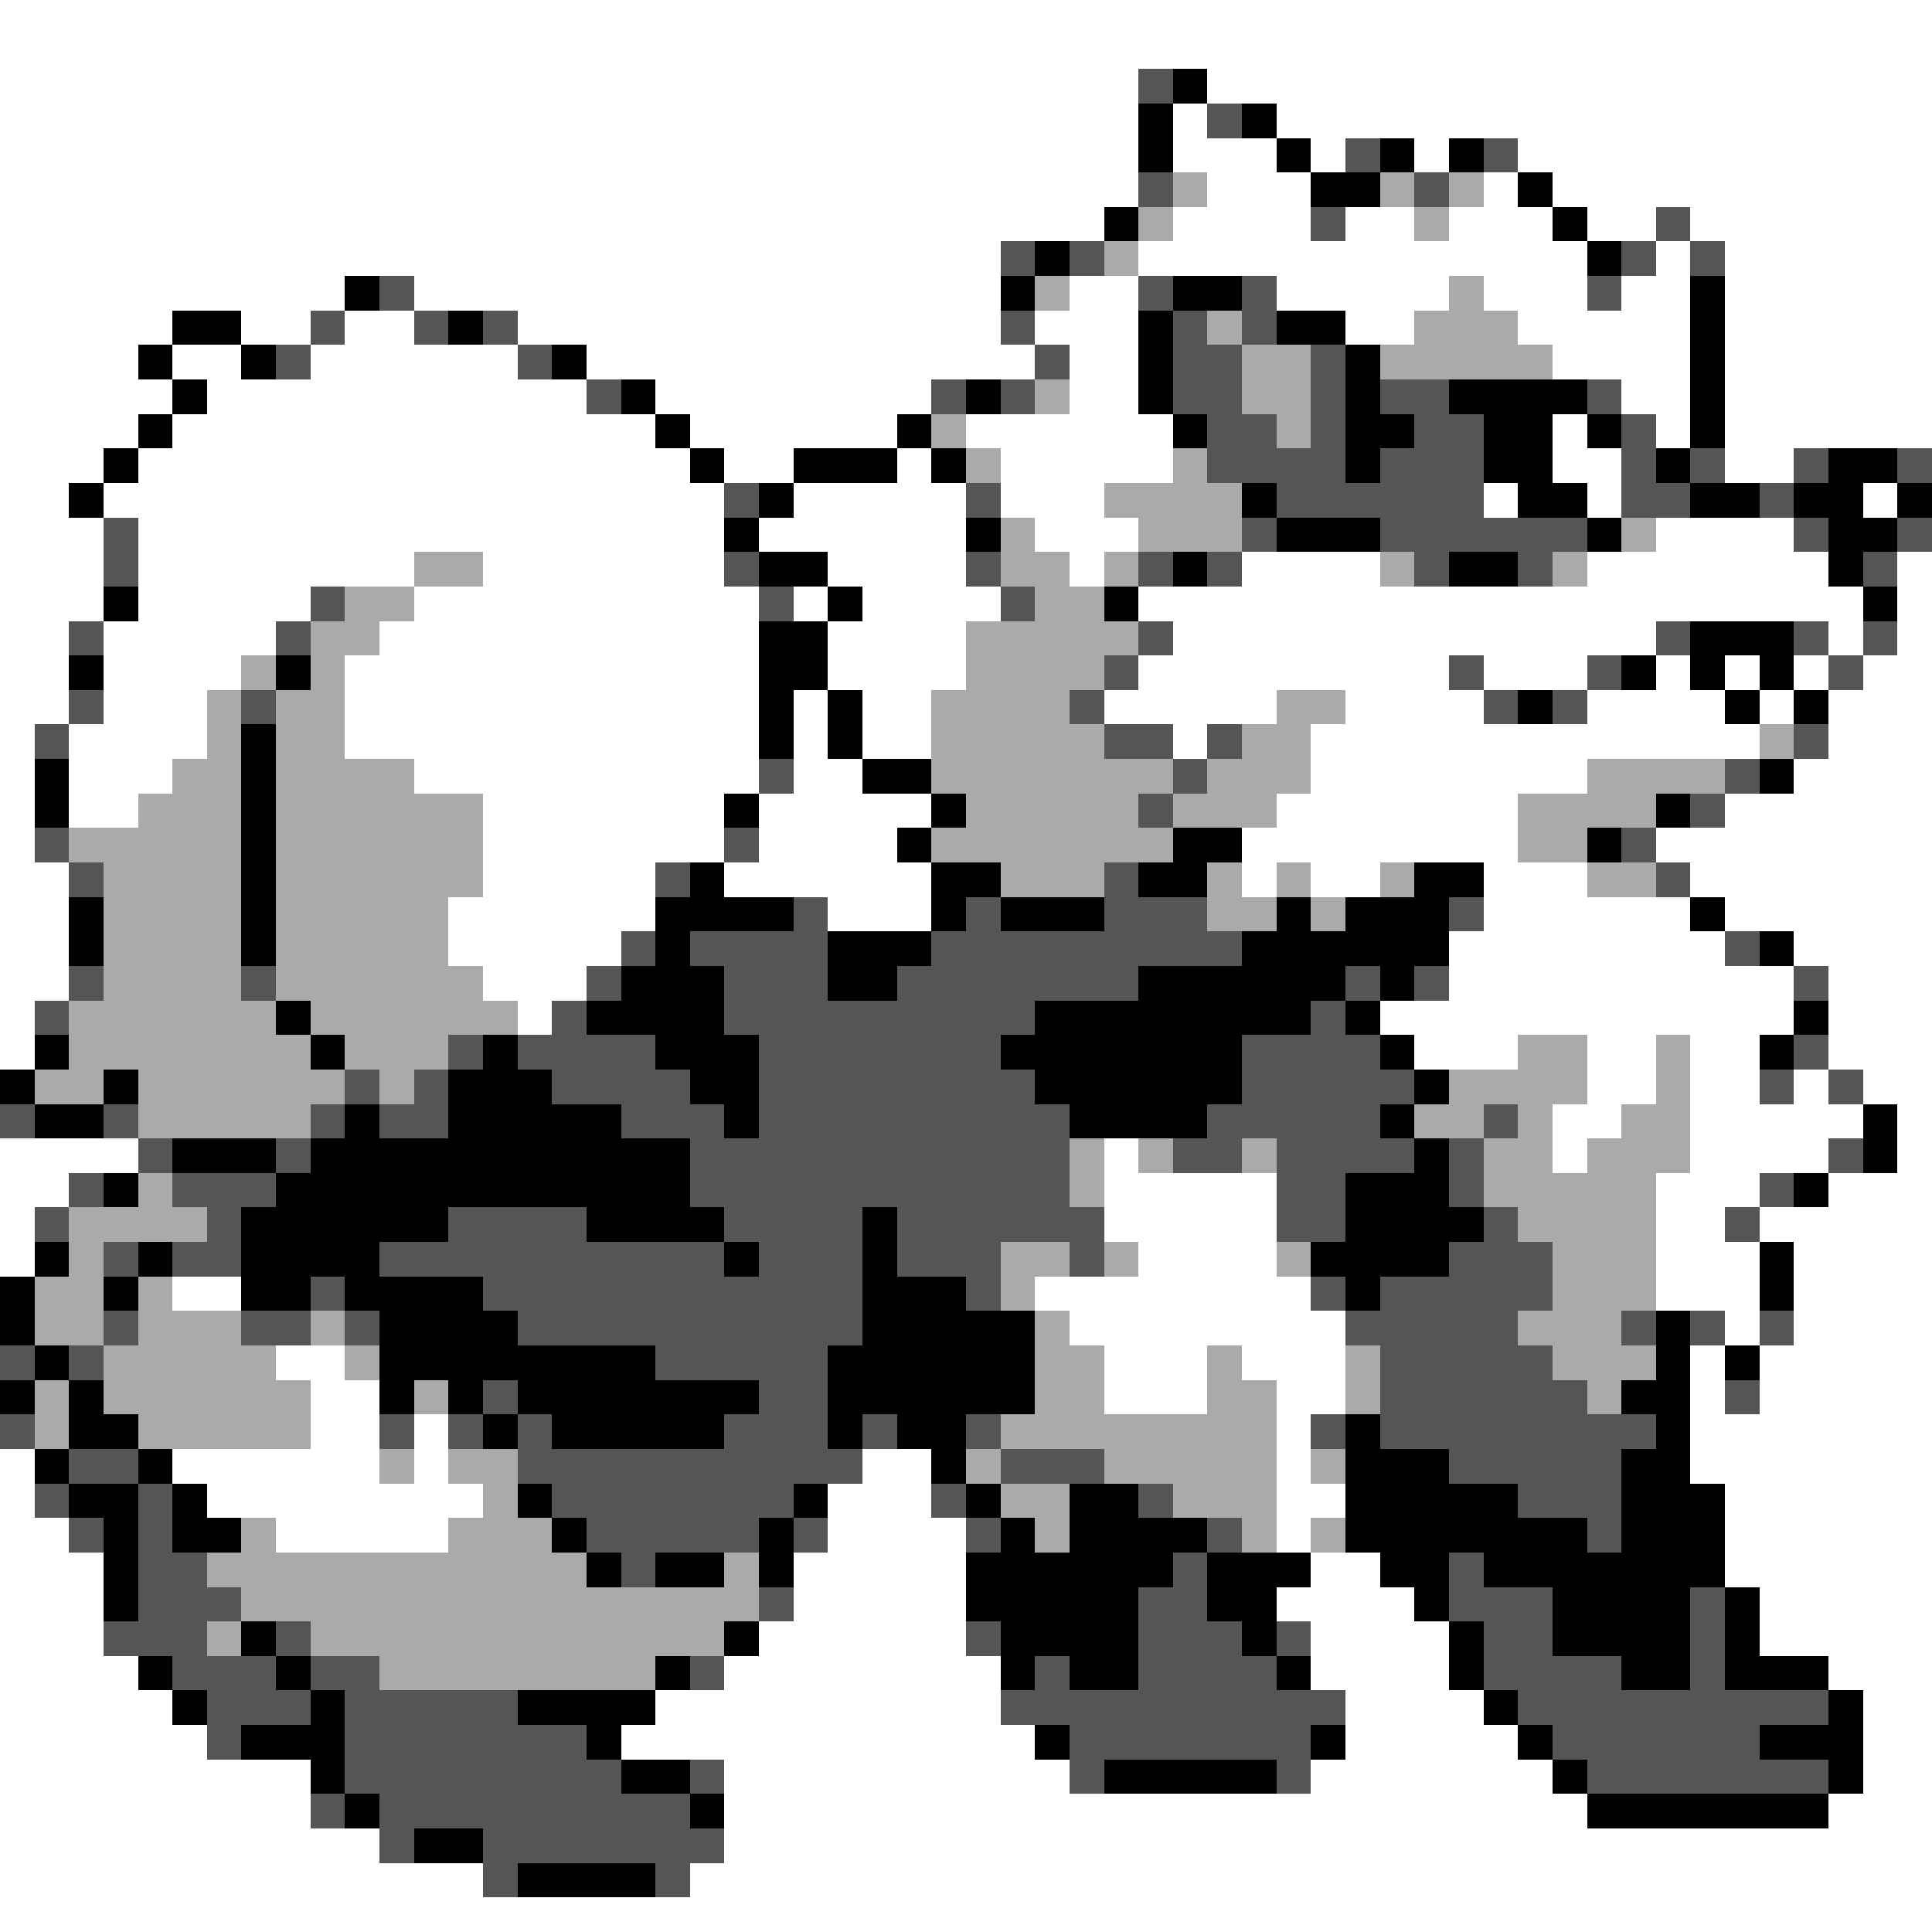 <svg xmlns="http://www.w3.org/2000/svg" viewBox="0 -0.5 56 56" shape-rendering="crispEdges">
<rect x="0" y="-0.5" width="56" height="56" fill="#808080" stroke="none"/>
<path stroke="#ffffff" d="M0 0h56M0 1h56M0 2h33M35 2h21M0 3h33M34 3h1M37 3h19M0 4h33M34 4h3M38 4h1M41 4h1M44 4h12M0 5h33M35 5h3M43 5h1M45 5h11M0 6h32M34 6h4M39 6h2M42 6h3M46 6h2M49 6h7M0 7h29M33 7h13M48 7h1M50 7h6M0 8h10M12 8h17M31 8h2M37 8h5M43 8h3M47 8h2M50 8h6M0 9h5M7 9h2M10 9h2M15 9h14M30 9h3M39 9h2M44 9h5M50 9h6M0 10h4M5 10h2M9 10h6M17 10h13M31 10h2M45 10h4M50 10h6M0 11h5M6 11h11M19 11h8M31 11h2M47 11h2M50 11h6M0 12h4M5 12h14M20 12h6M28 12h6M45 12h1M48 12h1M50 12h6M0 13h3M4 13h16M21 13h2M26 13h1M29 13h5M45 13h2M50 13h2M0 14h2M3 14h18M23 14h5M29 14h3M43 14h1M46 14h1M54 14h1M0 15h3M4 15h17M22 15h6M30 15h3M48 15h4M0 16h3M4 16h8M14 16h7M24 16h4M31 16h1M36 16h4M46 16h7M55 16h1M0 17h3M4 17h5M12 17h10M23 17h1M25 17h4M33 17h21M55 17h1M0 18h2M3 18h5M11 18h11M24 18h4M34 18h14M53 18h1M55 18h1M0 19h2M3 19h4M10 19h12M24 19h4M33 19h9M43 19h3M48 19h1M50 19h1M52 19h1M54 19h2M0 20h2M3 20h3M10 20h12M23 20h1M25 20h2M32 20h5M39 20h4M46 20h4M51 20h1M53 20h3M0 21h1M2 21h4M10 21h12M23 21h1M25 21h2M34 21h1M38 21h13M53 21h3M0 22h1M2 22h3M12 22h10M23 22h2M38 22h8M52 22h4M0 23h1M2 23h2M14 23h7M22 23h5M37 23h7M50 23h6M0 24h1M14 24h7M22 24h4M36 24h8M48 24h8M0 25h2M14 25h5M21 25h6M36 25h1M38 25h2M43 25h3M49 25h7M0 26h2M13 26h6M24 26h3M43 26h6M50 26h6M0 27h2M13 27h5M42 27h8M52 27h4M0 28h2M14 28h3M42 28h10M53 28h3M0 29h1M15 29h1M40 29h12M53 29h3M0 30h1M41 30h3M46 30h2M49 30h2M53 30h3M46 31h2M49 31h2M52 31h1M54 31h2M45 32h2M49 32h5M55 32h1M0 33h4M32 33h1M45 33h1M49 33h4M55 33h1M0 34h2M32 34h5M48 34h3M53 34h3M0 35h1M32 35h5M48 35h2M51 35h5M0 36h1M33 36h4M48 36h3M52 36h4M5 37h2M30 37h8M48 37h3M52 37h4M31 38h8M50 38h1M52 38h4M8 39h2M32 39h3M36 39h3M49 39h1M51 39h5M9 40h2M32 40h3M37 40h2M49 40h1M51 40h5M9 41h2M12 41h1M37 41h1M49 41h7M0 42h1M5 42h6M12 42h1M25 42h2M37 42h1M49 42h7M0 43h1M6 43h8M24 43h3M37 43h2M50 43h6M0 44h2M8 44h5M24 44h4M37 44h1M50 44h6M0 45h3M23 45h5M38 45h2M50 45h6M0 46h3M23 46h5M37 46h4M51 46h5M0 47h3M22 47h6M38 47h4M51 47h5M0 48h4M21 48h8M38 48h4M53 48h3M0 49h5M19 49h10M39 49h4M54 49h2M0 50h6M18 50h12M39 50h5M54 50h2M0 51h9M21 51h10M38 51h7M54 51h2M0 52h9M21 52h25M53 52h3M0 53h11M21 53h35M0 54h14M20 54h36M0 55h56" />
<path stroke="#555555" d="M33 2h1M35 3h1M39 4h1M43 4h1M33 5h1M41 5h1M38 6h1M48 6h1M29 7h1M31 7h1M47 7h1M49 7h1M11 8h1M33 8h1M36 8h1M46 8h1M9 9h1M12 9h1M14 9h1M29 9h1M34 9h1M36 9h1M8 10h1M15 10h1M30 10h1M34 10h2M38 10h1M17 11h1M27 11h1M29 11h1M34 11h2M38 11h1M40 11h2M46 11h1M35 12h2M38 12h1M41 12h2M47 12h1M35 13h4M40 13h3M47 13h1M49 13h1M52 13h1M55 13h1M21 14h1M28 14h1M37 14h6M47 14h2M51 14h1M3 15h1M36 15h1M40 15h6M52 15h1M55 15h1M3 16h1M21 16h1M28 16h1M33 16h1M35 16h1M41 16h1M44 16h1M54 16h1M9 17h1M22 17h1M29 17h1M2 18h1M8 18h1M33 18h1M48 18h1M52 18h1M54 18h1M32 19h1M42 19h1M46 19h1M53 19h1M2 20h1M7 20h1M31 20h1M43 20h1M45 20h1M1 21h1M32 21h2M35 21h1M52 21h1M22 22h1M34 22h1M50 22h1M33 23h1M49 23h1M1 24h1M21 24h1M47 24h1M2 25h1M19 25h1M32 25h1M48 25h1M23 26h1M28 26h1M32 26h3M42 26h1M18 27h1M20 27h4M27 27h9M50 27h1M2 28h1M7 28h1M17 28h1M21 28h3M26 28h7M39 28h1M41 28h1M52 28h1M1 29h1M16 29h1M21 29h9M38 29h1M13 30h1M15 30h4M22 30h7M36 30h4M52 30h1M10 31h1M12 31h1M16 31h4M22 31h8M36 31h5M51 31h1M53 31h1M0 32h1M3 32h1M9 32h1M11 32h2M18 32h3M22 32h9M35 32h5M43 32h1M4 33h1M8 33h1M20 33h11M34 33h2M37 33h4M42 33h1M53 33h1M2 34h1M5 34h3M20 34h11M37 34h2M42 34h1M51 34h1M1 35h1M6 35h1M13 35h4M21 35h4M26 35h6M37 35h2M43 35h1M50 35h1M3 36h1M5 36h2M11 36h10M22 36h3M26 36h3M31 36h1M42 36h3M9 37h1M14 37h11M28 37h1M38 37h1M40 37h5M3 38h1M7 38h2M10 38h1M15 38h10M39 38h5M47 38h1M49 38h1M51 38h1M0 39h1M2 39h1M19 39h5M40 39h5M14 40h1M22 40h2M40 40h6M50 40h1M0 41h1M11 41h1M13 41h1M15 41h1M21 41h3M25 41h1M28 41h1M38 41h1M40 41h8M2 42h2M15 42h10M29 42h3M42 42h5M1 43h1M4 43h1M16 43h7M27 43h1M33 43h1M44 43h3M2 44h1M4 44h1M17 44h5M23 44h1M28 44h1M35 44h1M46 44h1M4 45h2M18 45h1M34 45h1M42 45h1M4 46h3M22 46h1M33 46h2M42 46h3M49 46h1M3 47h3M8 47h1M28 47h1M33 47h3M37 47h1M43 47h2M49 47h1M5 48h3M9 48h2M20 48h1M30 48h1M33 48h4M43 48h4M49 48h1M6 49h3M10 49h5M29 49h10M44 49h9M6 50h1M10 50h7M31 50h7M45 50h6M10 51h8M20 51h1M31 51h1M37 51h1M46 51h7M9 52h1M11 52h9M11 53h1M14 53h7M14 54h1M19 54h1" />
<path stroke="#000000" d="M34 2h1M33 3h1M36 3h1M33 4h1M37 4h1M40 4h1M42 4h1M38 5h2M44 5h1M32 6h1M45 6h1M30 7h1M46 7h1M10 8h1M29 8h1M34 8h2M49 8h1M5 9h2M13 9h1M33 9h1M37 9h2M49 9h1M4 10h1M7 10h1M16 10h1M33 10h1M39 10h1M49 10h1M5 11h1M18 11h1M28 11h1M33 11h1M39 11h1M42 11h4M49 11h1M4 12h1M19 12h1M26 12h1M34 12h1M39 12h2M43 12h2M46 12h1M49 12h1M3 13h1M20 13h1M23 13h3M27 13h1M39 13h1M43 13h2M48 13h1M53 13h2M2 14h1M22 14h1M36 14h1M44 14h2M49 14h2M52 14h2M55 14h1M21 15h1M28 15h1M37 15h3M46 15h1M53 15h2M22 16h2M34 16h1M42 16h2M53 16h1M3 17h1M24 17h1M32 17h1M54 17h1M22 18h2M49 18h3M2 19h1M8 19h1M22 19h2M47 19h1M49 19h1M51 19h1M22 20h1M24 20h1M44 20h1M50 20h1M52 20h1M7 21h1M22 21h1M24 21h1M1 22h1M7 22h1M25 22h2M51 22h1M1 23h1M7 23h1M21 23h1M27 23h1M48 23h1M7 24h1M26 24h1M34 24h2M46 24h1M7 25h1M20 25h1M27 25h2M33 25h2M41 25h2M2 26h1M7 26h1M19 26h4M27 26h1M29 26h3M37 26h1M39 26h3M49 26h1M2 27h1M7 27h1M19 27h1M24 27h3M36 27h6M51 27h1M18 28h3M24 28h2M33 28h6M40 28h1M8 29h1M17 29h4M30 29h8M39 29h1M52 29h1M1 30h1M9 30h1M14 30h1M19 30h3M29 30h7M40 30h1M51 30h1M0 31h1M3 31h1M13 31h3M20 31h2M30 31h6M41 31h1M1 32h2M10 32h1M13 32h5M21 32h1M31 32h4M40 32h1M54 32h1M5 33h3M9 33h11M41 33h1M54 33h1M3 34h1M8 34h12M39 34h3M52 34h1M7 35h6M17 35h4M25 35h1M39 35h4M1 36h1M4 36h1M7 36h4M21 36h1M25 36h1M38 36h4M51 36h1M0 37h1M3 37h1M7 37h2M10 37h4M25 37h3M39 37h1M51 37h1M0 38h1M11 38h4M25 38h5M48 38h1M1 39h1M11 39h8M24 39h6M48 39h1M50 39h1M0 40h1M2 40h1M11 40h1M13 40h1M15 40h7M24 40h6M47 40h2M2 41h2M14 41h1M16 41h5M24 41h1M26 41h2M39 41h1M48 41h1M1 42h1M4 42h1M27 42h1M39 42h3M47 42h2M2 43h2M5 43h1M15 43h1M23 43h1M28 43h1M31 43h2M39 43h5M47 43h3M3 44h1M5 44h2M16 44h1M22 44h1M29 44h1M31 44h4M39 44h7M47 44h3M3 45h1M17 45h1M19 45h2M22 45h1M28 45h6M35 45h3M40 45h2M43 45h7M3 46h1M28 46h5M35 46h2M41 46h1M45 46h4M50 46h1M7 47h1M21 47h1M29 47h4M36 47h1M42 47h1M45 47h4M50 47h1M4 48h1M8 48h1M19 48h1M29 48h1M31 48h2M37 48h1M42 48h1M47 48h2M50 48h3M5 49h1M9 49h1M15 49h4M43 49h1M53 49h1M7 50h3M17 50h1M30 50h1M38 50h1M44 50h1M51 50h3M9 51h1M18 51h2M32 51h5M45 51h1M53 51h1M10 52h1M20 52h1M46 52h7M12 53h2M15 54h4" />
<path stroke="#aaaaaa" d="M34 5h1M40 5h1M42 5h1M33 6h1M41 6h1M32 7h1M30 8h1M42 8h1M35 9h1M41 9h3M36 10h2M40 10h5M30 11h1M36 11h2M27 12h1M37 12h1M28 13h1M34 13h1M32 14h4M29 15h1M33 15h3M47 15h1M12 16h2M29 16h2M32 16h1M40 16h1M45 16h1M10 17h2M30 17h2M9 18h2M28 18h5M7 19h1M9 19h1M28 19h4M6 20h1M8 20h2M27 20h4M37 20h2M6 21h1M8 21h2M27 21h5M36 21h2M51 21h1M5 22h2M8 22h4M27 22h7M35 22h3M46 22h4M4 23h3M8 23h6M28 23h5M34 23h3M44 23h4M2 24h5M8 24h6M27 24h7M44 24h2M3 25h4M8 25h6M29 25h3M35 25h1M37 25h1M40 25h1M46 25h2M3 26h4M8 26h5M35 26h2M38 26h1M3 27h4M8 27h5M3 28h4M8 28h6M2 29h6M9 29h6M2 30h7M10 30h3M44 30h2M48 30h1M1 31h2M4 31h6M11 31h1M42 31h4M48 31h1M4 32h5M41 32h2M44 32h1M47 32h2M31 33h1M33 33h1M36 33h1M43 33h2M46 33h3M4 34h1M31 34h1M43 34h5M2 35h4M44 35h4M2 36h1M29 36h2M32 36h1M37 36h1M45 36h3M1 37h2M4 37h1M29 37h1M45 37h3M1 38h2M4 38h3M9 38h1M30 38h1M44 38h3M3 39h5M10 39h1M30 39h2M35 39h1M39 39h1M45 39h3M1 40h1M3 40h6M12 40h1M30 40h2M35 40h2M39 40h1M46 40h1M1 41h1M4 41h5M29 41h8M11 42h1M13 42h2M28 42h1M32 42h5M38 42h1M14 43h1M29 43h2M34 43h3M7 44h1M13 44h3M30 44h1M36 44h1M38 44h1M6 45h11M21 45h1M7 46h15M6 47h1M9 47h12M11 48h8" />
</svg>